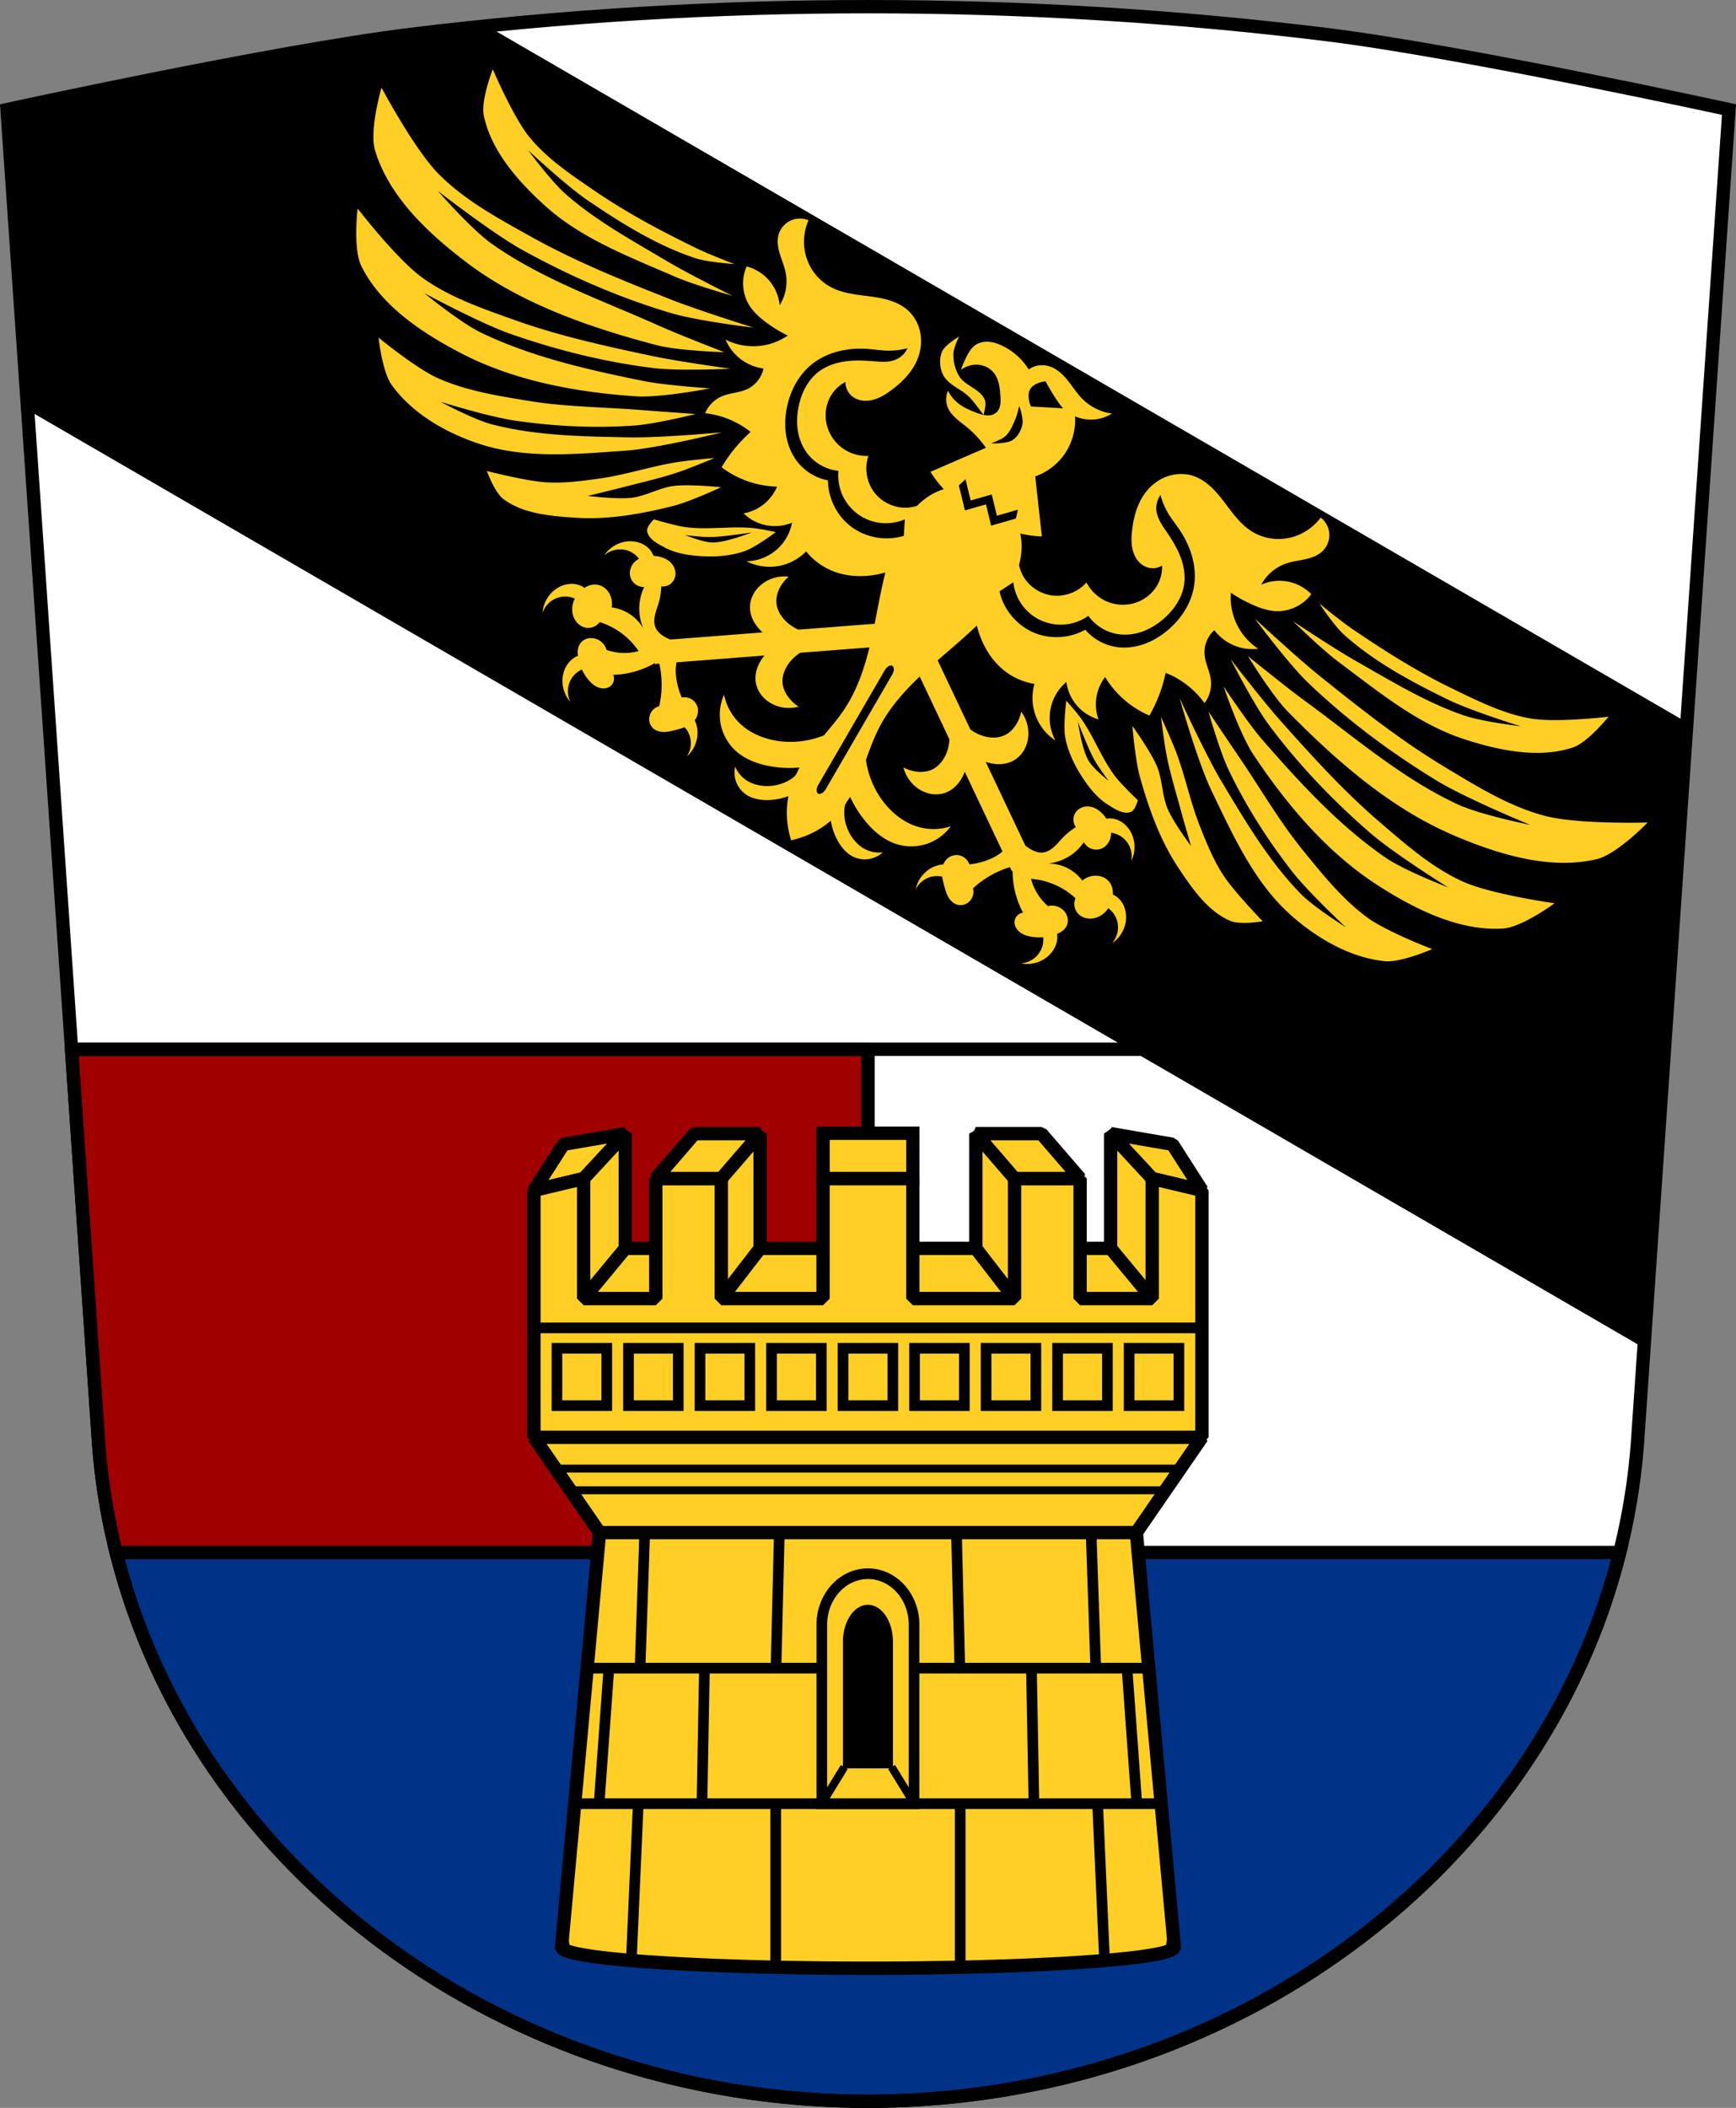 <svg xmlns="http://www.w3.org/2000/svg" width="651.64" height="791.06" viewBox="0 0 651.641 791.059"><rect x="0" y="0" width="651.641" height="791.059" fill="#808080" stroke="none"/><path d="M153.855 12.95C102.967 19.211 2.645 41.12 2.645 41.12l34.1 496.63c8.287 140.35 135.54 250.75 289.08 250.82 153.37-.174 280.69-110.64 289.08-250.82l34.1-496.63s-100.32-21.905-151.21-28.17c-56.998-7.01-114.54-10.447-171.97-10.447-57.43 0-114.97 3.435-171.97 10.447" fill="#fff" fill-rule="evenodd"/><g stroke="#000"><g stroke-width="5"><g stroke-linecap="square"><path d="M43.603 582.61c29.567 118.31 145.47 205.9 282.22 205.96 136.58-.155 252.5-87.77 282.17-205.96H43.603z" fill="#003387"/><path d="m26.855 393.77 9.885 143.98a244.246 244.246 0 0 0 6.865 44.861h282.22v-188.27c0-.318.256-.574.574-.574H26.859z" fill="#a00000"/></g><g fill-rule="evenodd"><g fill="#ffcf25" stroke-linejoin="bevel"><path d="m234.705 425.43-26.14 9.08v52.834H443.031V434.51l-26.14-9.08v43.06h-32.459v-32.451l-18.14-10.609v43.06h-80.984v-43.06l-18.14 10.609v32.451h-32.461z"/><path d="m200.415 446.74 18.676-4.461 15.612-16.85-23.19 4zM451.185 446.74l-18.676-4.461-15.614-16.85 23.19 4z"/></g><path d="M26.647 393.77h598.35" fill="none"/></g><g fill="#ffcf25"><path d="m225.055 575.14-14.12 154.03h2.326a114.868 7.886 0 0 0-2.326 1.576 114.868 7.886 0 0 0 114.867 7.887 114.868 7.886 0 0 0 114.87-7.887 114.868 7.886 0 0 0-2.444-1.576h2.443l-14.12-154.03H225.06z" stroke-linecap="square"/><g stroke-linejoin="bevel"><path d="m200.415 539.39 24.635 35.748H426.54l24.635-35.748H200.405z" fill-rule="evenodd"/><path d="m219.095 442.28-18.676 4.461v92.645h250.76v-92.645l-18.676-4.461v45.07h-27.07v-45.07h-24.607v45.07h-38.18v-45.07h-33.699v45.07h-38.19v-45.07h-24.602v45.07h-27.07v-45.07z" stroke-linecap="square"/></g></g></g><g fill="none"><g stroke-width="4"><path d="M200.415 498.33h250.76"/><path d="M209.065 505.98v21.525h18.693V505.98h-18.693zm26.848 0v21.525h18.693V505.98h-18.693zm26.846 0v21.525h18.693V505.98h-18.693zm26.846 0v21.525H308.3V505.98h-18.695zm26.848 0v21.525h18.693V505.98h-18.693zm26.846 0v21.525h18.695V505.98h-18.695zm26.848 0v21.525h18.693V505.98h-18.693zm26.846 0v21.525h18.695V505.98h-18.695zm26.848 0v21.525h18.693V505.98h-18.693z" stroke-linecap="square"/></g><g fill-rule="evenodd"><g stroke-width="3"><path d="M208.515 551.14h234.57M212.735 559.27h226.13"/></g><g stroke-width="4"><g stroke-linecap="square"><path d="M215.725 676.88h220.15M220.385 626.03h210.82"/></g><path d="M291.175 676.88v61.44M360.425 676.88v61.44M239.585 676.86l-2.629 59.5M412.015 676.86l2.629 59.5M264.425 626.07l-.936 51.17M228.535 626.38l-3.744 51.797M387.175 626.07l.936 51.17M423.065 626.38l3.744 51.797M242.015 574.89l-1.748 50.861M292.525 575.6l-1.248 50.861M409.585 575.62l1.748 50.861M359.065 576.33l1.248 50.861"/></g></g></g><path d="M325.8 590.58a17.318 19.16 0 0 0-17.318 19.158v67.14h34.635v-67.14a17.318 19.16 0 0 0-17.316-19.157" fill="#ffcf25" stroke-width="4"/><path d="M325.8 602.75a8.893 13.41 0 0 0-8.893 13.408v46.988h17.785v-46.988a8.893 13.41 0 0 0-8.892-13.408z"/><g fill="none" fill-rule="evenodd" stroke-width="3"><path d="m334.695 663.15 8.425 13.729M316.905 663.15l-8.425 13.729"/></g><g stroke-width="5"><path fill="#ffcf25" d="M308.955 425.29h33.699v16.985h-33.699z"/><g fill="none" fill-rule="evenodd"><path d="m285.305 468.49-14.545 18.855M366.295 468.49l14.539 18.855"/></g><path d="m260.705 425.43-14.545 16.85h24.602l14.545-16.85h-24.602zm105.59 0 14.545 16.85h24.602l-14.545-16.85h-24.602z" fill="#ffcf25" stroke-linejoin="bevel"/><g fill="none" fill-rule="evenodd"><path d="m416.895 468.49 15.613 18.855M234.705 468.49l-15.612 18.855"/></g></g></g><path d="M182.745 9.72c-9.643.98-19.275 2.053-28.891 3.236-50.888 6.261-151.21 28.17-151.21 28.17l7.736 112.7 606.71 352.04 16.12-234.76L182.75 9.726"/><g fill-rule="evenodd"><path d="M303.485 82.66a8.442 8.442 0 0 0-6.937.229 8.448 8.448 0 0 0-4.353 5.409c-.594 2.349-.137 4.839.577 7.154.714 2.316 1.686 4.561 2.152 6.939.813 4.145-.008 8.587-2.248 12.167a16.875 16.875 0 0 0-4.717-10.114 16.828 16.828 0 0 0-7.68-4.456c-2.108 4.68-1.69 10.411 1.074 14.736 1.506 2.357 3.618 4.264 5.844 5.958a51.66 51.66 0 0 0 8.5 5.253 23.052 23.052 0 0 1-9.557 3.756 23.135 23.135 0 0 1-13.784-2.224 18.107 18.107 0 0 0 7.07 8.272 18.044 18.044 0 0 0 7.175 2.56c-.694 3.317-3.01 6.254-6.073 7.703-3.02 1.43-6.553 1.427-9.62 2.757a12.013 12.013 0 0 0-6.236 6.326c2.419.255 4.81.778 7.113 1.56a32.94 32.94 0 0 1 9.978 5.469 54.654 54.654 0 0 0-6.654 7.05 54.824 54.824 0 0 0-4.239 6.2 36.118 36.118 0 0 0 20.806 7.261 16.875 16.875 0 0 1-4.618 6.301 16.915 16.915 0 0 1-7.941 3.734 16.96 16.96 0 0 0 8.919 4.531c3.104.529 6.354.163 9.263-1.04a17.802 17.802 0 0 1-5.33 9.738c-3.155 2.941-7.418 4.665-11.731 4.741a19.223 19.223 0 0 0 11.07 1.933 19.254 19.254 0 0 0 11.29-5.638 24.675 24.675 0 0 0 9.864 7.327c4.422 1.796 9.319 2.264 14.06 1.745a34.934 34.934 0 0 0 5.819-1.151c-1.591 6.332-2.734 12.812-4.02 19.238l-28.627 2.213c-1.744-.771-3.359-1.829-4.718-3.167-1.926-1.896-3.388-4.39-3.549-7.088-.122-2.035.501-4.068 1.505-5.843a14.395 14.395 0 0 1 3.1-3.786 13.768 13.768 0 0 0-9.221 2.212c-1.538 1.032-2.868 2.387-3.806 3.983-.938 1.597-1.478 3.437-1.479 5.288 0 1.724.463 3.433 1.241 4.972.778 1.539 1.865 2.91 3.114 4.099.132.126.27.243.405.364l-34.679 2.68a20.934 20.934 0 0 1-1.504-.701c-.811-.423-1.599-.906-2.291-1.503-.693-.597-1.289-1.316-1.672-2.147-.663-1.44-.637-3.113-.315-4.665.323-1.552.925-3.03 1.376-4.551a24.78 24.78 0 0 0 1.01-6.348 4.864 4.864 0 0 0 3.244-.812 4.875 4.875 0 0 0 1.936-2.726c.302-1.116.188-2.326-.254-3.395-.442-1.068-1.202-1.996-2.125-2.694-1.407-1.064-3.157-1.593-4.91-1.801-.262-.031-.528-.047-.792-.064a8.162 8.162 0 0 0-1.744-2.739c-1.774-1.815-4.356-2.724-6.894-2.74-3.871-.024-7.693 2.024-9.819 5.259a9.059 9.059 0 0 1 4.131-2.038 9.02 9.02 0 0 1 4.593.272 8.894 8.894 0 0 1 4.273 3.069 7.215 7.215 0 0 0-1.498 1.08 6.3 6.3 0 0 0-1.663 2.628 5.452 5.452 0 0 0-.076 3.097c.3 1.074.963 2.04 1.847 2.72a5.378 5.378 0 0 0 3.357 1.103 18.698 18.698 0 0 0-1.853 7.779 18.69 18.69 0 0 0 1.556 7.788 16.23 16.23 0 0 0-5.767-5.826 16.176 16.176 0 0 0-6.162-2.114 7.708 7.708 0 0 0-.804-5.118 7.03 7.03 0 0 0-2.031-2.326c-.842-.606-1.839-1.01-2.871-1.115-.983-.102-1.983.062-2.907.411a8.348 8.348 0 0 0-1.58.815 8.077 8.077 0 0 0-2.449-1.181c-2.44-.697-5.133-.207-7.345 1.038-3.374 1.898-5.68 5.569-5.922 9.433a9.052 9.052 0 0 1 2.578-3.817 9.052 9.052 0 0 1 4.126-2.041 8.895 8.895 0 0 1 5.385.609 9.34 9.34 0 0 0-.735 1.963 8.446 8.446 0 0 0-.142 3.431 7.386 7.386 0 0 0 1.332 3.157c.699.94 1.653 1.703 2.754 2.104a5.395 5.395 0 0 0 3.37.099 5.396 5.396 0 0 0 2.758-1.936 27.59 27.59 0 0 1 6.362 2.917 27.637 27.637 0 0 1 8.25 7.953 20.263 20.263 0 0 1-12.033-.433 6.23 6.23 0 0 0-3.723-4.075c-1.134-.431-2.407-.515-3.571-.173-1.164.342-2.209 1.118-2.82 2.167-.391.674-.602 1.441-.68 2.216-.07.687-.028 1.381.053 2.068a7.782 7.782 0 0 0-1.01.47c-2.208 1.251-3.748 3.512-4.412 5.962-1.013 3.736-.012 7.956 2.572 10.839a9.015 9.015 0 0 1-.915-4.514 9.054 9.054 0 0 1 1.44-4.374 8.882 8.882 0 0 1 3.814-3.234 17.965 17.965 0 0 0 2.188 3.557c1.177 1.484 2.66 2.828 4.485 3.334.657.182 1.349.25 2.025.164a4.032 4.032 0 0 0 1.884-.736 3.646 3.646 0 0 0 1.334-1.956 3.643 3.643 0 0 0-.167-2.362 33.037 33.037 0 0 0 7.01-.952 33.238 33.238 0 0 0 8.596-3.455l.026.333 1.657-.127c.43 1.907.712 3.847.826 5.799a36.03 36.03 0 0 1-.849 10.154 5.206 5.206 0 0 0-3.442 3.131 4.94 4.94 0 0 0-.226 2.712 4.59 4.59 0 0 0 1.303 2.386c.538.516 1.205.887 1.912 1.121a7.04 7.04 0 0 0 2.201.331c1.49.002 2.951-.374 4.394-.747 1.142-.295 2.306-.604 3.402-1.038a8.762 8.762 0 0 1 1.417 2.069 9.059 9.059 0 0 1 .884 4.521 9.034 9.034 0 0 1-1.468 4.362c2.922-2.539 4.44-6.6 3.899-10.433a10.684 10.684 0 0 0-.969-3.157c.26-.335.491-.693.68-1.073.395-.8.61-1.692.587-2.584a5.157 5.157 0 0 0-1.921-3.847 5.157 5.157 0 0 0-4.181-.999 27.279 27.279 0 0 1-2.067-7.339c-.221-1.64-.291-3.312-.05-4.949.046-.31.114-.616.183-.923l32.964-2.549c-.116.142-.235.281-.347.426-1.051 1.366-1.913 2.889-2.445 4.529-.532 1.64-.728 3.401-.462 5.104.286 1.83 1.101 3.562 2.273 4.995 1.172 1.433 2.695 2.569 4.373 3.353a13.763 13.763 0 0 0 9.451.769 14.356 14.356 0 0 1-3.644-3.262c-1.264-1.6-2.192-3.513-2.384-5.543-.255-2.691.805-5.382 2.417-7.551 1.138-1.531 2.572-2.826 4.177-3.856l26.01-2.01c-1.965 7.975-4.615 15.751-9.02 22.59-2.386 3.704-5.25 7.07-8.113 10.44-5.657 2.263-11.936 2.987-17.945 1.962-5.171-.883-10.214-3.081-13.914-6.8a20.794 20.794 0 0 1-5.594-10.42 18.46 18.46 0 0 0-1.222 11.228 18.457 18.457 0 0 0 5.599 9.809c3.461 3.151 8.02 4.867 12.622 5.73 3.735.7 7.566.872 11.351.53-.722 1.22-1.116 2.732-2.221 3.614-2.717 2.166-6.276 3.332-9.872 3.347-2.844.012-5.74-.684-8.07-2.309a11.4 11.4 0 0 1-4-4.977 10.036 10.036 0 0 0 .497 6.04 10.024 10.024 0 0 0 3.9 4.634c2.148 1.352 4.747 1.837 7.285 1.867a22.843 22.843 0 0 0 8.298-1.485c-1.048 5.402-.712 11.142 1.023 16.57 5.574-1.186 10.723-3.744 14.894-7.334a22.806 22.806 0 0 0 2.828 7.941c1.285 2.188 2.997 4.204 5.236 5.398a10.028 10.028 0 0 0 5.96 1.087 10.032 10.032 0 0 0 5.487-2.568 11.458 11.458 0 0 1-6.304-1c-2.57-1.22-4.614-3.39-6.01-5.866-1.771-3.129-2.523-6.794-1.99-10.226.217-1.398 1.334-2.493 2.035-3.726a41.448 41.448 0 0 0 6.091 9.591c3.03 3.566 6.785 6.674 11.238 8.115a18.451 18.451 0 0 0 11.294-.006 18.447 18.447 0 0 0 9.141-6.632 20.8 20.8 0 0 1-11.823.314c-5.065-1.367-9.476-4.654-12.808-8.705-3.873-4.709-6.359-10.52-7.201-16.555 1.503-4.156 3.01-8.313 5.04-12.222 3.751-7.218 9.188-13.376 15.14-19.04l11.163 23.578c-.098 1.904-.51 3.793-1.275 5.54-1.083 2.476-2.895 4.731-5.356 5.845-1.858.84-3.979.985-5.995.681a14.349 14.349 0 0 1-4.639-1.544 13.762 13.762 0 0 0 5.356 7.823c1.513 1.068 3.254 1.826 5.081 2.133 1.826.306 3.734.154 5.464-.506 1.611-.614 3.043-1.658 4.202-2.934 1.16-1.276 2.054-2.78 2.719-4.37.07-.169.132-.342.198-.513l14.15 29.884c-.232.212-.465.423-.712.616-1.302 1.022-2.786 1.792-4.32 2.414a27.311 27.311 0 0 1-7.399 1.847 5.153 5.153 0 0 0-2.942-3.134 5.156 5.156 0 0 0-4.291.242 5.556 5.556 0 0 0-1.954 1.791 6.155 6.155 0 0 0-.595 1.123 10.69 10.69 0 0 0-3.221.726c-3.596 1.432-6.368 4.766-7.122 8.562a9.036 9.036 0 0 1 3.061-3.438 9.041 9.041 0 0 1 4.362-1.477 8.767 8.767 0 0 1 2.501.205c.167 1.168.475 2.33.785 3.468.392 1.438.791 2.893 1.532 4.186.37.647.828 1.25 1.382 1.748.554.498 1.207.893 1.922 1.104a4.59 4.59 0 0 0 2.718-.053 4.933 4.933 0 0 0 2.241-1.543 5.208 5.208 0 0 0 1.01-4.542 35.992 35.992 0 0 1 8.394-5.776 36.04 36.04 0 0 1 5.447-2.16l.71 1.5.302-.143a33.313 33.313 0 0 0 1.266 9.178 33.197 33.197 0 0 0 2.655 6.563 3.643 3.643 0 0 0-2.132 1.028 3.637 3.637 0 0 0-1.036 2.129c-.081.677.036 1.37.296 2 .26.63.661 1.196 1.145 1.676 1.346 1.333 3.248 1.954 5.12 2.239 1.379.21 2.784.249 4.174.135a8.886 8.886 0 0 1-.915 4.916 9.06 9.06 0 0 1-3.082 3.421 9.054 9.054 0 0 1-4.373 1.446c3.784.813 7.946-.412 10.686-3.146 1.797-1.792 2.997-4.251 2.986-6.789 0-.373-.04-.743-.094-1.111.637-.27 1.26-.578 1.822-.98.634-.452 1.195-1.017 1.586-1.69.609-1.05.764-2.342.483-3.522-.281-1.18-.987-2.245-1.924-3.02a6.232 6.232 0 0 0-5.386-1.21 20.256 20.256 0 0 1-6.347-10.232 27.628 27.628 0 0 1 10.998 3.216 27.559 27.559 0 0 1 5.69 4.076 5.393 5.393 0 0 0-.31 3.356 5.395 5.395 0 0 0 1.757 2.876c.894.757 2.031 1.208 3.194 1.348a7.374 7.374 0 0 0 3.4-.412 8.488 8.488 0 0 0 2.911-1.825 9.356 9.356 0 0 0 1.338-1.613 8.896 8.896 0 0 1 3.201 4.373 9.04 9.04 0 0 1 .276 4.595 9.054 9.054 0 0 1-2.034 4.133c3.234-2.127 5.276-5.952 5.25-9.823-.017-2.538-.928-5.119-2.744-6.892a8.105 8.105 0 0 0-2.241-1.54 8.244 8.244 0 0 0-.076-1.776c-.156-.975-.51-1.926-1.086-2.728a6.01 6.01 0 0 0-2.391-1.938 7.033 7.033 0 0 0-3.03-.609 7.72 7.72 0 0 0-4.844 1.841 16.186 16.186 0 0 0-4.893-4.3 16.224 16.224 0 0 0-7.92-2.116 18.71 18.71 0 0 0 7.533-2.514 18.711 18.711 0 0 0 5.834-5.469 5.382 5.382 0 0 0 2.623 2.367 5.244 5.244 0 0 0 3.278.254 5.453 5.453 0 0 0 2.651-1.603 6.31 6.31 0 0 0 1.457-2.748c.149-.6.202-1.219.194-1.836a8.898 8.898 0 0 1 4.785 2.187 9.043 9.043 0 0 1 2.517 3.854 9.052 9.052 0 0 1 .281 4.598c1.754-3.451 1.633-7.787-.309-11.135-1.273-2.196-3.344-3.986-5.8-4.625a8.167 8.167 0 0 0-3.243-.154 14.826 14.826 0 0 0-.448-.655c-1.05-1.418-2.378-2.675-4-3.369-1.063-.455-2.244-.653-3.391-.507-1.147.146-2.256.647-3.075 1.463a4.878 4.878 0 0 0-1.406 3.034 4.863 4.863 0 0 0 .905 3.219 24.522 24.522 0 0 0-5.01 4.03c-1.096 1.146-2.083 2.402-3.27 3.452-1.187 1.051-2.627 1.903-4.206 2.042-.911.08-1.831-.081-2.693-.386-.862-.305-1.671-.749-2.441-1.242a20.952 20.952 0 0 1-1.355-.958l-14.884-31.439c.173.058.344.12.519.172 1.652.494 3.38.756 5.102.668 1.722-.088 3.436-.534 4.932-1.39 1.607-.92 2.937-2.302 3.857-3.908.921-1.607 1.437-3.434 1.569-5.281.23-3.22-.729-6.512-2.655-9.103a14.38 14.38 0 0 1-1.748 4.57c-1.043 1.752-2.498 3.301-4.326 4.206-2.422 1.199-5.311 1.169-7.913.437-1.836-.516-3.557-1.394-5.092-2.526l-12.285-25.952c4.942-4.304 10-8.512 14.708-13.04a34.82 34.82 0 0 0 1.888 5.623c1.903 4.377 4.74 8.396 8.493 11.343a24.657 24.657 0 0 0 11.256 4.928 19.254 19.254 0 0 0 .708 12.6 19.216 19.216 0 0 0 7.17 8.65c-2.074-3.782-2.695-8.337-1.707-12.536a17.793 17.793 0 0 1 5.81-9.461 16.951 16.951 0 0 0 3.694 8.559 16.957 16.957 0 0 0 8.36 5.494 16.903 16.903 0 0 1-.699-8.747 16.85 16.85 0 0 1 3.179-7.136 36.174 36.174 0 0 0 7.65 8.928 36.116 36.116 0 0 0 8.98 5.531 54.806 54.806 0 0 0 6.094-16.03 32.93 32.93 0 0 1 9.7 5.949 32.825 32.825 0 0 1 4.884 5.402 12.017 12.017 0 0 0 2.398-8.553c-.367-3.323-2.122-6.387-2.381-9.72-.262-3.379 1.139-6.847 3.674-9.1a18.033 18.033 0 0 0 5.783 4.959 18.12 18.12 0 0 0 10.69 2.032 23.14 23.14 0 0 1-8.772-10.864 23.05 23.05 0 0 1-1.481-10.161 51.587 51.587 0 0 0 8.778 4.773c2.575 1.091 5.279 1.979 8.07 2.117 5.127.253 10.309-2.228 13.326-6.381a16.828 16.828 0 0 0-7.68-4.456 16.88 16.88 0 0 0-11.122.924c1.997-3.722 5.447-6.638 9.448-7.99 2.296-.775 4.727-1.046 7.092-1.575 2.365-.529 4.753-1.367 6.498-3.049a8.447 8.447 0 0 0 2.536-6.464 8.442 8.442 0 0 0-3.243-6.136 19.953 19.953 0 0 1-6.956 5.906 19.633 19.633 0 0 1-9.661 2.137 19 19 0 0 1-9.434-2.951c-4.297-2.751-7.249-7.107-10.356-11.153-1.555-2.024-3.182-4.01-5.081-5.708-1.899-1.703-4.088-3.127-6.52-3.898-3.201-1.015-6.74-.842-9.885.336-3.145 1.178-5.892 3.335-7.915 6.02-3.039 4.03-4.406 9.09-4.98 14.11-.31 2.706-.4 5.502.425 8.098.412 1.298 1.055 2.532 1.951 3.557.896 1.026 2.052 1.838 3.349 2.253a6.783 6.783 0 0 0 5.508-.652 13.778 13.778 0 0 1-1.257 6.323c-1.731 3.739-5.194 6.592-9.15 7.745a15.485 15.485 0 0 1-10.373-.643 15.49 15.49 0 0 1-7.583-7.11c-3.154 3.594-8.146 5.484-12.89 4.877-4.413-.564-8.505-3.257-10.769-7.086a14.469 14.469 0 0 1-1.671-4.343c.888-3.181 1.234-6.531.795-9.877a22.698 22.698 0 0 0-.355-1.94c2.672.627 5.402 1 8.144 1.11l-2.493-22.544a22.486 22.486 0 0 0 9.93-6.938c3.55-4.332 5.381-10.03 5.02-15.622a14.79 14.79 0 0 0 5.657 1.257c2.866.06 5.743-.741 8.168-2.27a19.426 19.426 0 0 1-11.01-5.452c-1.922-1.919-3.412-4.215-5.077-6.362-1.663-2.146-3.575-4.202-6.02-5.374-1.831-.876-3.941-1.213-5.925-.789a8.196 8.196 0 0 0-3.168 1.432 23.846 23.846 0 0 0-10.183-9.02c-1.568-.727-3.238-1.286-4.963-1.394-1.725-.108-3.516.265-4.928 1.262-1.42 1-2.356 2.544-3.152 4.09a41.665 41.665 0 0 0-2.256 5.23 9.567 9.567 0 0 1 4.523-1.892 9.022 9.022 0 0 1 4.154.394 8.138 8.138 0 0 1 3.464 2.315c1.053 1.208 1.706 2.72 2.089 4.276.383 1.556.508 3.163.608 4.763.068 1.089.123 2.189-.066 3.263-.19 1.074-.646 2.135-1.461 2.86a4.215 4.215 0 0 1-1.671.891 5.766 5.766 0 0 1-1.891.185 8.21 8.21 0 0 1-1.258-.186c.006-.031 1.183-3.827.524-5.565-1.569-4.135-7.447-5.247-9.698-9.05-1.471-2.487-2.243-5.515-2.133-8.403.085-2.244 2.147-6.385 2.147-6.385s-5.265 3.03-6.386 5.639c-1.131 2.633-.932 6.01.311 8.59 1.922 3.991 7.02 5.459 10.08 8.656 1.914 1.996 5.124 6.497 5.14 6.518-.822-.177-1.629-.446-2.42-.736-2.759-1.01-5.515-2.207-7.709-4.161a13.74 13.74 0 0 1-3.18-4.182 8.042 8.042 0 0 0-.142 6.148c.624 1.587 1.745 2.935 2.998 4.092 1.253 1.157 2.649 2.146 3.972 3.222a39.207 39.207 0 0 1 7.399 7.96l-20.81 9.02a43.212 43.212 0 0 0 5 6.519c-.631.195-1.254.406-1.861.654-3.122 1.278-5.857 3.24-8.177 5.589-1.487.474-3.042.73-4.603.707-4.449-.065-8.816-2.281-11.496-5.833-2.88-3.817-3.717-9.09-2.162-13.611a15.485 15.485 0 0 1-9.935-3.055 15.482 15.482 0 0 1-5.706-8.687c-.962-4.01-.204-8.429 2.183-11.787a13.789 13.789 0 0 1 4.865-4.229 6.786 6.786 0 0 0 2.168 5.106c1 .92 2.283 1.521 3.618 1.79 1.335.269 2.725.214 4.056-.072 2.663-.572 5.05-2.038 7.241-3.65 4.07-2.987 7.788-6.686 9.778-11.325 1.324-3.086 1.833-6.542 1.296-9.857-.538-3.315-2.143-6.473-4.613-8.749-1.876-1.729-4.199-2.922-6.62-3.726-2.421-.804-4.95-1.234-7.477-1.579-5.06-.69-10.301-1.091-14.822-3.456a18.998 18.998 0 0 1-7.244-6.725 19.638 19.638 0 0 1-2.938-9.448 19.95 19.95 0 0 1 1.676-8.97m88.97 60.43s3.928 7.295 6.584 10.127l-12.06-.689s-1.803-3.871-.29-6.478c1.512-2.606 5.767-2.961 5.767-2.961m-207.48-117.12s-4.565 11.581-3.373 17.375c2.731 13.272 12.799 24.604 22.859 33.749 13.741 12.491 31.86 19.306 48.886 26.724 6.932 3.02 21.522 7.168 21.522 7.168s-16.705-8.337-24.72-13.11c-13.08-7.781-26.65-15.15-38.04-25.25-5.329-4.723-13.864-16.253-13.864-16.253s14.254 13.311 22.29 18.769c12.641 8.585 25.878 16.877 40.37 21.708 4.722 1.574 14.763 2.234 14.763 2.234s-9.678-3.69-14.328-5.958c-13.1-6.389-26.05-13.25-38.08-21.482-8.679-5.942-17.699-11.907-24.391-20.01-6.202-7.511-13.903-25.669-13.903-25.669m418.79 243s-19.584 2.326-29.18.669c-10.358-1.788-20.01-6.659-29.479-11.245-13.11-6.354-25.5-14.198-37.547-22.398-4.276-2.911-12.283-9.482-12.283-9.482s5.553 8.388 9.263 11.706c11.389 10.188 25.16 17.567 38.886 24.282 8.726 4.268 27.354 10.04 27.354 10.04s-14.243-1.688-20.989-3.97c-14.415-4.877-27.549-13-40.794-20.495-8.118-4.592-23.646-14.958-23.646-14.958s10.841 10.609 16.903 15.13c14.889 11.1 29.794 23.447 47.46 29.18 12.931 4.196 27.769 7.314 40.647 3.1 5.622-1.84 13.409-11.551 13.409-11.551m-221.18-116.65s1.628 4.52 1.208 6.775c-.428 2.296-1.693 4.689-3.632 5.99-2.306 1.548-8.228 1.3-8.228 1.3s3.993-1.34 5.482-2.738c1.8-1.691 2.742-4.139 3.718-6.408.676-1.571 1.452-4.92 1.452-4.92m-41.94-21.66a8.36 8.36 0 0 1-3.974 4.094c-1.411.678-2.991.943-4.556.994-1.565.051-3.129-.103-4.69-.226-3.502-.276-7.04-.391-10.515.138-3.473.529-6.898 1.732-9.68 3.876-3.98 3.066-6.362 7.852-7.408 12.766-.65 3.055-.83 6.228-.338 9.312.492 3.084 1.67 6.078 3.567 8.559 2.785 3.644 7.122 6.06 11.686 6.514a17.976 17.976 0 0 0 1.446 9.02 17.986 17.986 0 0 0 5.714 7.132 17.989 17.989 0 0 0 8.603 3.393 17.99 17.99 0 0 0 9.149-1.36l-.386 6.191c-6.735 2.107-14.464.703-20.03-3.637-5.202-4.057-8.403-10.566-8.44-17.16a19.2 19.2 0 0 1-10.972-6.367c-2.372-2.786-3.906-6.239-4.606-9.831-.701-3.591-.585-7.318.11-10.911 1.207-6.238 4.275-12.232 9.177-16.274 2.984-2.46 6.57-4.144 10.322-5.082 3.751-.939 7.665-1.145 11.519-.826 2.13.176 4.248.51 6.384.588a26.673 26.673 0 0 0 7.918-.904m94.98 55.11a26.668 26.668 0 0 0 3.144 7.323c1.128 1.816 2.468 3.489 3.678 5.25 2.189 3.188 3.953 6.689 4.999 10.411 1.047 3.723 1.365 7.672.71 11.483-1.076 6.261-4.759 11.9-9.575 16.04-2.774 2.386-5.952 4.336-9.418 5.51-3.466 1.174-7.225 1.556-10.821.879a19.2 19.2 0 0 1-10.972-6.367c-5.746 3.241-12.985 3.692-19.09 1.19-6.529-2.677-11.583-8.691-13.1-15.584l5.184-3.408a17.997 17.997 0 0 0 3.359 8.617 17.987 17.987 0 0 0 7.215 5.785 17.995 17.995 0 0 0 9.03 1.422 17.996 17.996 0 0 0 8.551-3.222c2.658 3.738 6.908 6.303 11.455 6.913 3.096.415 6.279-.047 9.201-1.151 2.922-1.104 5.586-2.835 7.917-4.915 3.747-3.347 6.719-7.79 7.408-12.766.48-3.481-.175-7.05-1.439-10.328-1.264-3.278-3.121-6.293-5.098-9.197-.881-1.294-1.791-2.575-2.524-3.959-.732-1.384-1.286-2.887-1.397-4.449a8.359 8.359 0 0 1 1.582-5.482m-292.42-152.88s-4.685 15.963-2.428 23.511c5.17 17.291 19.833 31.06 34.21 41.964 20.668 15.682 46.26 24.502 71.34 31.12 8.279 2.183 25.545 2.676 25.545 2.676s-16.767-6.459-24.964-10.125c-21.12-9.446-43.43-17.194-62.32-30.554-7.718-5.459-20.251-19.85-20.251-19.85s20.423 15.892 31.699 22.13c17.738 9.816 36.546 18.01 55.985 23.762 9.998 2.959 30.805 5.417 30.805 5.417s-20.62-6.468-30.668-10.42c-17.992-7.08-36.03-14.325-52.914-23.75-12.184-6.803-24.827-13.595-34.634-23.522-9.09-9.2-21.406-32.357-21.406-32.357m475.27 275.77s-26.22.799-38.714-2.527c-13.486-3.588-25.652-11.193-37.605-18.394-16.56-9.978-31.806-22.04-46.878-34.15-8.417-6.763-24.267-21.456-24.267-21.456s12.461 16.846 19.991 24.06c14.641 14.02 31.09 26.28 48.41 36.813 11.01 6.693 34.947 16.538 34.947 16.538s-18.714-3.739-27.28-7.731c-20.973-9.769-38.775-25.297-57.46-38.945-7.25-5.297-21.18-16.647-21.18-16.647s8.996 14.745 14.999 20.85c18.19 18.497 38.545 36.33 62.42 46.49 16.605 7.07 35.835 12.971 53.41 8.878 7.673-1.787 19.2-13.778 19.2-13.778m-256.05-128.82 1.944 7.982 7.896-2.272 1.946 7.983 7.894-2.273-.775 3.321-9.278 2.673-1.944-7.982-7.896 2.272-2.285-9.383 2.499-2.321m-88.27-41.471s-19.624-2.722-29.31-4.769c-17.338-3.664-34.749-7.476-51.44-13.427-12.05-4.295-24.504-8.51-34.882-15.981-9.617-6.923-24.284-25.945-24.284-25.945s-1.797 15.1 1.394 21.566c7.31 14.811 22.655 25.03 37.32 32.676 20.03 10.44 43.25 14.706 65.781 16.229 9.304.629 27.817-2.983 27.817-2.983s-16.776-1.099-24.99-2.76c-20.786-4.205-41.871-8.949-60.979-18.14-7.807-3.757-21.333-14.842-21.333-14.842s20.883 11.245 32.02 15.17c17.527 6.174 35.774 10.724 54.22 12.977 9.486 1.159 28.666.235 28.666.235m187.76 108.95s8.716 17.11 14.429 24.771c11.11 14.895 24.11 28.479 38.17 40.631 8.936 7.725 29.06 20.275 29.06 20.275s-16.336-6.242-23.472-11.156c-17.466-12.03-32.05-27.977-46.01-43.937-5.519-6.307-14.797-20.326-14.797-20.326s6.05 17.863 11.21 25.629c12.504 18.807 27.731 36.85 46.733 49.06 13.911 8.936 30.404 17.19 46.891 16.184 7.197-.438 19.415-9.491 19.415-9.491s-23.793-3.294-34.576-8.207c-11.636-5.302-21.48-14.03-31.19-22.355-13.45-11.539-25.396-24.761-37.18-37.995-6.583-7.391-18.684-23.08-18.684-23.08m-200.78-91.95s-14.08-1.013-21.11-1.559c-13.876-1.077-27.883-1.119-41.615-3.386-11.576-1.911-23.439-3.753-34.14-8.57-8.162-3.675-22.16-15.16-22.16-15.16s1.342 12.791 4.939 17.78c7.696 10.676 20.26 17.904 32.753 22.04 17.367 5.755 36.575 3.887 54.827 2.611 12.308-.861 36.37-6.887 36.37-6.887s-23.339 2.123-35.03 1.883c-17.18-.353-34.682-.564-51.31-4.881-6.796-1.764-19.29-8.454-19.29-8.454s18.368 5.669 27.84 7.04c14.9 2.164 30.11 2.927 45.13 1.834 7.72-.562 22.811-4.296 22.811-4.296m192.48 111.69s4.249 14.955 7.592 21.937c6.5 13.574 14.715 26.406 23.987 38.27 5.895 7.54 19.93 20.673 19.93 20.673s-12.01-7.526-16.91-12.551c-12-12.298-20.871-27.39-29.703-42.13-6.01-10.03-15.749-31.346-15.749-31.346s6.708 23.879 12.07 34.992c7.949 16.479 15.856 34.08 29.471 46.3 9.793 8.791 22.307 16.11 35.395 17.498 6.117.647 17.888-4.536 17.888-4.536s-16.923-6.453-24.16-11.715c-9.491-6.898-16.977-16.283-24.381-25.385-8.782-10.797-15.771-22.938-23.592-34.45-3.966-5.837-11.833-17.558-11.833-17.558m-185.37-95.21s-9.733.87-14.552 1.655c-9.509 1.548-18.734 4.649-28.27 6.01-6.696.955-13.482 1.883-20.235 1.498-7.605-.433-22.451-4.263-22.451-4.263s2.911 8.03 6.148 10.477c7.417 5.603 17.73 6.42 27.01 7.05 12.343.839 24.851-1.41 36.849-4.427 6.215-1.563 17.901-7.01 17.901-7.01s-11.788-1.218-17.62-.505c-5.513.673-10.533 3.836-16.05 4.471-5.421.623-16.354-.699-16.354-.699s9.37-2.265 14.04-3.474c6.446-1.671 12.958-3.143 19.284-5.223 4.86-1.598 14.303-5.561 14.303-5.561m167.53 97.21s1.247 10.166 2.271 15.178c1.334 6.525 3.287 12.908 5.04 19.334 1.266 4.651 3.949 13.909 3.949 13.909s-6.573-8.836-8.722-13.852c-2.187-5.105-1.936-11.03-4.087-16.15-2.276-5.417-9.179-15.05-9.179-15.05s1.068 12.847 2.796 19.02c3.335 11.913 7.591 23.89 14.445 34.19 5.155 7.747 10.978 16.294 19.524 19.952 3.73 1.597 12.151.14 12.151.14s-10.692-10.988-14.843-17.376c-3.685-5.672-6.247-12.02-8.741-18.311-3.552-8.955-5.437-18.504-8.812-27.527-1.71-4.573-5.786-13.456-5.786-13.456m-144.6-69.39s-5.806-1.244-8.755-1.514c-8.231-.756-16.594.736-24.795-.299-4.149-.524-12.187-2.969-12.187-2.969s-2.807 2.724-2.554 4.402c.455 3.02 4.03 4.795 6.732 6.225 4.182 2.216 9.105 2.945 13.831 3.211 5.319.299 10.838-.114 15.875-1.846 4.374-1.504 11.853-7.211 11.853-7.211m109.06 63.28s-1.243 9.325-.379 13.869c.996 5.233 3.376 10.23 6.275 14.699 2.576 3.971 5.652 7.883 9.651 10.414 2.582 1.635 5.896 3.86 8.745 2.755 1.582-.613 2.554-4.402 2.554-4.402s-6.114-5.767-8.627-9.109c-4.968-6.606-7.823-14.607-12.563-21.378-1.698-2.426-5.657-6.848-5.657-6.848m-118.06-63.15s-9.628 3.813-14.682 3.786c-3.567-.019-10.332-2.784-10.332-2.784s6.364.789 9.56.733c5.182-.091 15.454-1.734 15.454-1.734m122.4 71.02s3.671 9.733 6.163 14.277c1.537 2.803 5.38 7.936 5.38 7.936s-5.761-4.503-7.548-7.591c-2.532-4.374-3.996-14.623-3.996-14.623m-69.65-20.957c.776.45.761 1.915-.034 3.284l-24.954 43.01c-.795 1.369-2.059 2.109-2.834 1.659-.776-.45-.761-1.915.034-3.284l24.954-43.01c.795-1.369 2.059-2.109 2.835-1.659" fill="#ffcf25"/><path d="M153.855 12.95C102.967 19.211 2.645 41.12 2.645 41.12l34.1 496.63c8.287 140.35 135.54 250.75 289.08 250.82 153.37-.174 280.69-110.64 289.08-250.82l34.1-496.63s-100.32-21.905-151.21-28.17c-56.998-7.01-114.54-10.447-171.97-10.447-57.43 0-114.97 3.435-171.97 10.447z" fill="none" stroke="#000" stroke-width="5"/></g></svg>